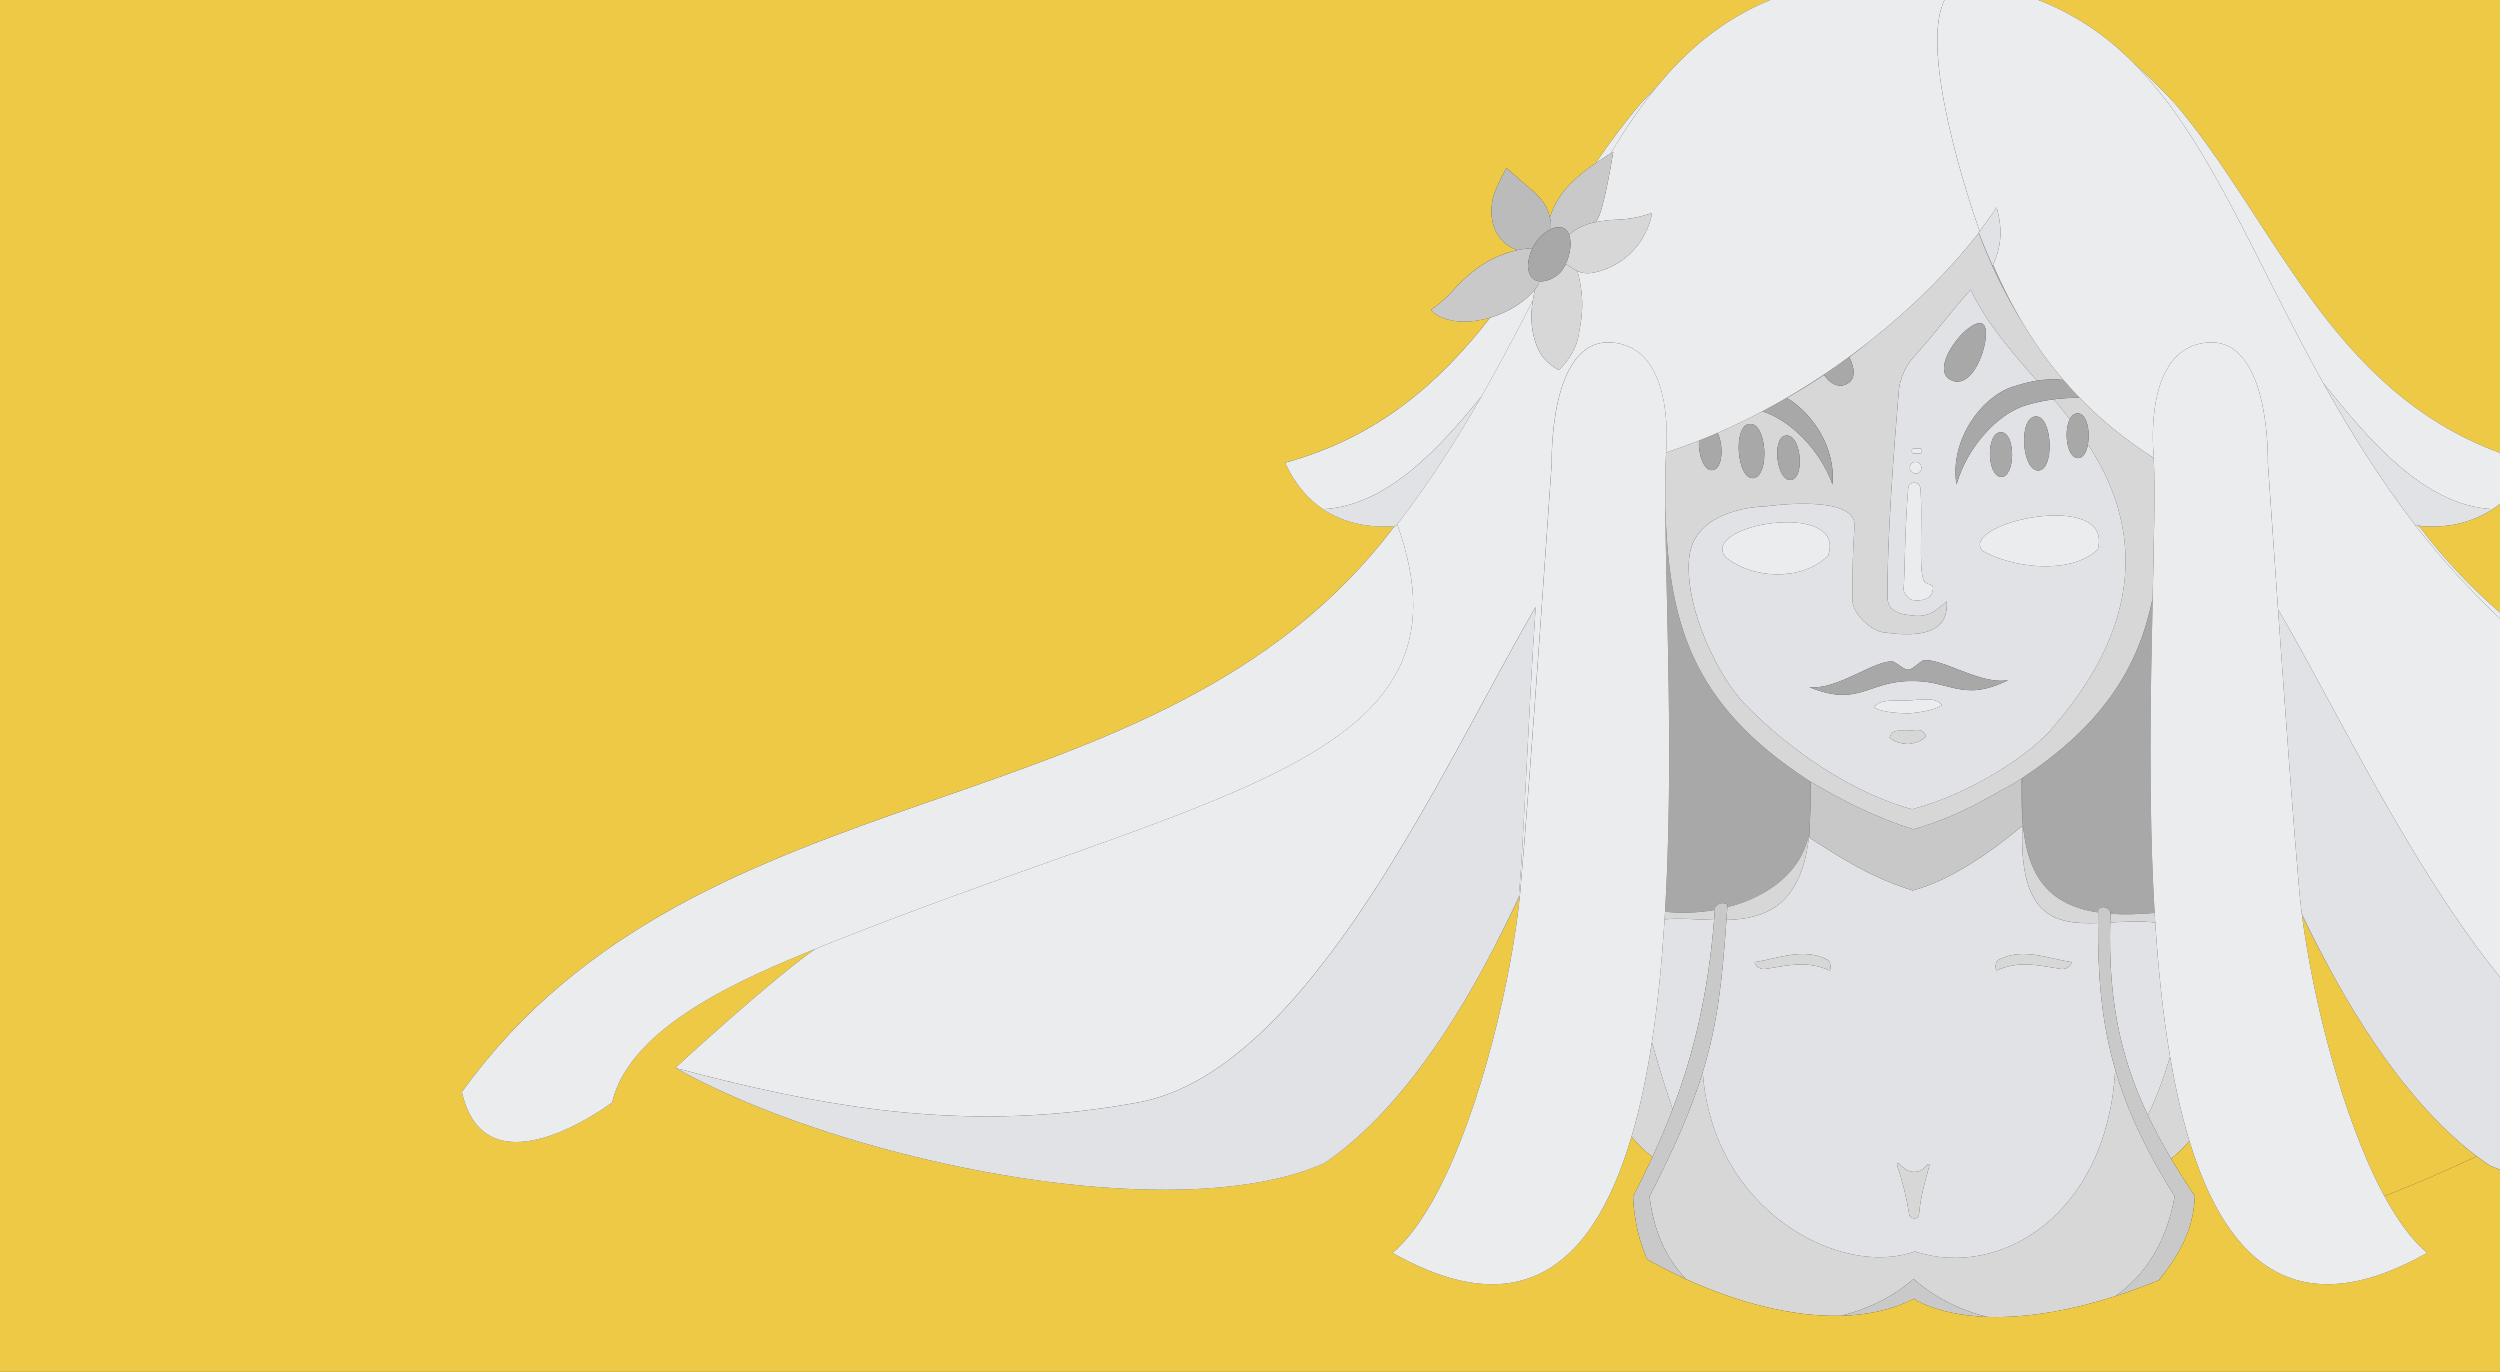 <?xml version="1.0" encoding="utf-8"?>
<!-- Generator: Adobe Illustrator 24.3.0, SVG Export Plug-In . SVG Version: 6.00 Build 0)  -->
<svg version="1.1" id="Layer_1" xmlns="http://www.w3.org/2000/svg" xmlns:xlink="http://www.w3.org/1999/xlink" x="0px" y="0px"
	 viewBox="0 0 1346.05 738.63" enable-background="new 0 0 1346.05 738.63" xml:space="preserve">
<rect x="0" y="0" width="1346.05" height="738.63" fill="#333333" stroke="none"/>
<path fill="#A9A8A9" d="M923.32,489.94c0.03-0.49,0.07-0.96,0.11-1.45c1.83-2.37,4.21-2.91,6.69-1.29
	c-0.03,0.44-0.06,0.87-0.09,1.31c22.22-5.66,40.59-19.47,44.2-40.6c0.04-0.42,0.08-0.83,0.12-1.26c0.27-5.91,0.68-16.69,0.57-25.21
	c-0.02-0.23-0.02-0.42-0.03-0.55c-0.26-0.15-0.51-0.3-0.77-0.45c-0.1-0.11-0.21-0.22-0.32-0.22c-64.68-42.04-75.4-86.95-77.2-148.13
	c0.34,52.21,4.64,138.23-0.11,218.83C905.43,491.82,914.57,491.48,923.32,489.94L923.32,489.94z"/>
<path fill="#A9A8A9" d="M1089.23,444.48c2.62,27.38,13.97,42.84,40.44,46.79c0.01-0.5,0.01-0.99,0.02-1.49
	c1.62-2.27,5.4-1.62,6.69,1.19l-0.03,1.02c6.98,0.51,14.87,0.35,23.76-0.47c-3.48-58.55-2.17-120.02-1.06-169.35
	c-7.6,36.72-25.96,67.46-70.25,96.76C1088.73,423.38,1088.58,437.95,1089.23,444.48L1089.23,444.48z"/>
<path fill="#A9A8A9" d="M1073.1,142.5c-0.09,0.2-0.17,0.39-0.27,0.59c0,0-4.35-9.78-7.37-17.73c-0.03,0.04-0.07,0.09-0.1,0.13
	c6.71,17.7,14.87,34.51,24.69,50.07C1083.6,164.92,1078.03,153.87,1073.1,142.5z"/>
<path fill="#A9A8A9" d="M982.07,201.92c-0.05-0.06-0.09-0.12-0.14-0.19c-6.5,4.35-13.17,8.52-19.98,12.49
	c0.04,0.02,0.08,0.05,0.11,0.07C968.88,210.43,975.55,206.3,982.07,201.92L982.07,201.92z"/>
<path fill="#A9A8A9" d="M1008.54,182.25c-4.21,3.36-8.51,6.66-12.91,9.89c0.02,0.05,0.04,0.1,0.07,0.14
	C1000.05,189.04,1004.33,185.69,1008.54,182.25L1008.54,182.25z"/>
<path fill="#D6D7D6" d="M1170.89,644.14c-15.86-25.24-25.85-47.13-32.02-68.34c-4.1,77.99-61.98,113.18-107.9,98
	C991.23,688.26,922,652.09,916.8,577.24c-5.86,19.1-14.71,39.87-28.65,66.9c2.21,19.15,9.38,33.84,19.57,44.54
	c27.36,12.46,56.99,20.46,83.63,19.76c14.67-3.66,28.35-10.45,38.98-19.86c11.06,9.93,25.01,16.93,39.83,20.49
	c21.29,0.71,45.18-3.63,68.74-11.16C1154.49,687.04,1166.46,669.47,1170.89,644.14L1170.89,644.14z M974.22,447.89
	c-3.61,21.14-21.98,34.95-44.2,40.6c-0.16,2.32-0.31,4.59-0.47,6.82C950.57,494.75,970.67,487.84,974.22,447.89z M1136.34,491.99
	c-0.06,1.58-0.12,3.15-0.15,4.7c8.07-0.43,16.37-0.95,24.24,0.03c-0.11-1.73-0.22-3.46-0.32-5.2
	C1151.2,492.34,1143.31,492.5,1136.34,491.99z M1168.98,623.86c3.83-3.07,7.09-6.25,9.85-9.54c-4.23-13.89-7.65-29.14-10.4-45.32
	c-3.66,12.02-7.83,23.21-12.02,31.37C1160.06,608.08,1164.24,615.87,1168.98,623.86L1168.98,623.86z M1089.23,444.48
	c-0.11,0.11-0.22,0.11-0.33,0.21c-1.92,49.22,17.53,53.06,40.72,52.29c0.01-1.89,0.02-3.79,0.04-5.72
	C1103.2,487.31,1091.85,471.85,1089.23,444.48z M974.91,420.89c-0.01,0-0.01-0.01-0.02-0.01c0,0.13,0.01,0.32,0.03,0.55
	C974.91,421.24,974.91,421.06,974.91,420.89L974.91,420.89z M889.7,622.99c4-8.65,7.62-17.22,10.88-25.81
	c-2.39-7-6.93-20.75-11.16-36.13c-2.8,18.22-6.39,35.39-10.97,50.92C881.5,615.78,885.23,619.46,889.7,622.99L889.7,622.99z
	 M922.9,495.33c0.15-1.78,0.28-3.58,0.41-5.39c-8.74,1.54-17.88,1.88-26.82,0.97c-0.08,1.37-0.17,2.74-0.25,4.11
	C904.02,494.19,913.38,495.12,922.9,495.33L922.9,495.33z M1089.23,444.48c-0.65-6.52-0.5-21.1-0.45-25.55
	c-0.06,0.04-0.12,0.08-0.19,0.12C1088.48,428.21,1088.69,439.02,1089.23,444.48L1089.23,444.48z"/>
<path fill="#E1E2E5" d="M1089.12,444.48c-16.61,13.81-38.08,29.23-59.22,34.95c-21.47-6.58-36.9-16.29-55.78-28.48
	c0.02-0.32,0.11-1.92,0.22-4.32c-0.03,0.43-0.08,0.84-0.12,1.26c-3.55,39.94-23.65,46.86-44.67,47.43
	c-2.26,32.22-4.64,55.47-12.76,81.92c5.2,74.86,74.44,111.02,114.17,96.57c45.93,15.17,103.8-20.02,107.9-98
	c-7.47-25.68-9.34-50.38-9.25-78.81c-23.2,0.77-42.64-3.07-40.72-52.29c0.11-0.11,0.22-0.11,0.33-0.21
	c-0.54-5.45-0.75-16.26-0.63-25.42c-0.03,0.02-0.07,0.05-0.1,0.07C1088.37,428.27,1088.58,439.04,1089.12,444.48L1089.12,444.48z
	 M985.24,522.57c-12.52-5.5-21.58-2.91-34.85-0.86c-1.83,0.32-5.5-0.97-5.61-3.67c13.16-2.05,26.43-7.98,39.16-1.29
	C985.67,517.72,985.88,520.95,985.24,522.57L985.24,522.57z M1038.85,627.53c-2.48,8.74-4.85,17.26-5.61,26.32
	c-0.11,1.51-1.51,2.26-2.7,2.16c-1.29-0.11-2.37-0.76-2.59-2.16c-1.4-9.06-3.66-18.01-6.58-26.75c-0.21-0.65,0.54-1.08,0.97-0.65
	c2.27,2.16,4.75,4.53,8.2,4.53c3.56,0,5.18-1.73,7.23-3.99C1038.2,626.45,1039.07,626.88,1038.85,627.53z M1115.33,518.04
	c-0.1,2.7-3.77,3.99-5.61,3.67c-13.26-2.05-22.33-4.64-34.84,0.86c-0.75-1.62-0.54-4.85,1.3-5.82
	C1088.9,510.06,1102.17,515.99,1115.33,518.04L1115.33,518.04z M1136.18,496.69c-1.02,40.42,4.99,71.48,20.23,103.68
	c4.19-8.15,8.36-19.35,12.02-31.37c-3.85-22.67-6.39-47.16-8.01-72.28C1152.55,495.74,1144.25,496.25,1136.18,496.69z M922.9,495.33
	c-9.52-0.21-18.89-1.13-26.66-0.31c-1.43,22.8-3.61,45.11-6.83,66.03c4.24,15.38,8.77,29.13,11.16,36.13
	C912.64,565.42,919.78,533.35,922.9,495.33z"/>
<path fill="#C8C8C8" d="M974.34,446.63c-0.11,2.39-0.2,3.99-0.22,4.32c18.88,12.19,34.31,21.9,55.78,28.48
	c21.14-5.72,42.61-21.14,59.22-34.95c-0.54-5.44-0.75-16.21-0.63-25.36c-0.55,0.36-1.09,0.72-1.64,1.08
	c-0.1,0.11-0.21,0.22-0.32,0.22c-5.18,3.13-10.35,5.93-15.53,8.74c-12.73,7.34-26.43,13.16-40.67,17.37h-0.11
	c-19.88-6.27-37.35-14.96-55.31-25.64c0,0.18,0.01,0.36,0.01,0.54C975.02,429.95,974.61,440.72,974.34,446.63L974.34,446.63z"/>
<path fill="#C9C9C9" d="M1170.49,678.2c10.97-17.24,10.75-29.03,11.3-34.17c-4.66-6.92-8.92-13.61-12.81-20.17
	c-4.74-7.99-8.92-15.78-12.57-23.5c-15.24-32.2-21.25-63.26-20.23-103.68c0.04-1.55,0.09-3.12,0.15-4.7l0.03-1.02
	c-1.29-2.8-5.07-3.45-6.69-1.19c-0.01,0.5-0.01,0.99-0.02,1.49c-0.02,1.92-0.04,3.83-0.04,5.72c-0.09,28.43,1.78,53.13,9.25,78.81
	c6.17,21.21,16.15,43.1,32.02,68.34c-4.43,25.33-16.4,42.9-31.99,53.77c7.88-2.52,15.72-5.39,23.41-8.55
	c0.45-0.54,0.9-1.08,1.34-1.64C1166.32,684.38,1168.57,681.21,1170.49,678.2L1170.49,678.2z M1030.33,688.58
	c-10.63,9.41-24.31,16.2-38.98,19.86c14.04-0.37,27.25-3.15,38.87-8.97c0.04,0.02,0.07,0.04,0.11,0.05
	c0.14-0.13,0.29-0.25,0.43-0.38c0.48,0.45,0.96,0.9,1.44,1.34c10.95,5.43,23.88,8.11,37.96,8.58
	C1055.34,705.52,1041.38,698.51,1030.33,688.58L1030.33,688.58z M888.15,644.14c13.95-27.03,22.79-47.8,28.65-66.9
	c8.11-26.45,10.5-49.7,12.76-81.92c0.16-2.23,0.31-4.5,0.47-6.82c0.03-0.44,0.06-0.87,0.09-1.31c-2.48-1.62-4.85-1.08-6.69,1.29
	c-0.03,0.49-0.07,0.97-0.11,1.45c-0.13,1.81-0.27,3.61-0.41,5.39c-3.12,38.03-10.26,70.09-22.32,101.86
	c-3.26,8.59-6.89,17.15-10.88,25.81c-3.22,6.97-6.68,14-10.4,21.15c-0.09,0.09,0.18,16.46,6.87,32.35c0.23,0.54,0.46,1.08,0.7,1.61
	c6.73,3.78,13.71,7.33,20.85,10.58C897.53,677.98,890.35,663.29,888.15,644.14L888.15,644.14z"/>
<path fill="#D6D7D6" d="M983.94,516.75c-12.73-6.69-26-0.76-39.16,1.29c0.11,2.7,3.78,3.99,5.61,3.67
	c13.27-2.05,22.33-4.64,34.85,0.86C985.88,520.95,985.67,517.72,983.94,516.75L983.94,516.75z M1074.88,522.57
	c12.51-5.5,21.58-2.91,34.84-0.86c1.84,0.32,5.51-0.97,5.61-3.67c-13.16-2.05-26.43-7.98-39.15-1.29
	C1074.34,517.72,1074.13,520.95,1074.88,522.57L1074.88,522.57z M1037.77,626.99c-2.05,2.26-3.67,3.99-7.23,3.99
	c-3.45,0-5.93-2.37-8.2-4.53c-0.43-0.43-1.18,0-0.97,0.65c2.92,8.74,5.18,17.69,6.58,26.75c0.22,1.4,1.3,2.05,2.59,2.16
	c1.19,0.11,2.59-0.65,2.7-2.16c0.76-9.06,3.13-17.58,5.61-26.32C1039.07,626.88,1038.2,626.45,1037.77,626.99z"/>
<g>
	<path fill="#EEC945" d="M1245.22,504.45c-1.96-3.82-3.89-7.71-5.79-11.63l0,0c5.66,43.75,21.71,109.51,44.37,151.18
		c15.93-6.22,31.68-12.97,47.18-20.25c0.82-0.39,1.63-0.79,2.42-1.2c-6.18-4.69-12.24-10.03-18.18-15.92
		c-0.16-0.16-0.33-0.32-0.49-0.48c-0.27-0.27-0.55-0.54-0.82-0.82c-17.33-17.34-37.71-43.44-59.23-83.09
		C1251.46,516.41,1248.3,510.47,1245.22,504.45z"/>
	<path fill="#EEC945" d="M1148.38,33.55c13.46,11.98,22.92,22.61,21.97,21.42c54.39,63.47,83.5,154.91,175.7,188.9V0h-248.63
		C1117.44,7.71,1133.97,19.17,1148.38,33.55L1148.38,33.55z"/>
	<path fill="#EEC945" d="M1346.05,271.23c-1.29,1.05-2.6,2.03-3.94,2.92h0.09c-1.27,0.82-2.59,1.59-3.93,2.31
		c-0.27,0.15-0.53,0.3-0.8,0.44c-0.05,0.03-0.1,0.05-0.15,0.08c-5.12,2.68-10.43,4.39-15.6,5.39c-0.47,0.09-0.95,0.17-1.42,0.25
		c-0.32,0.05-0.64,0.11-0.95,0.16c-0.59,0.09-1.17,0.17-1.77,0.24c-0.19,0.02-0.38,0.05-0.57,0.07c-1.65,0.19-3.32,0.32-5.02,0.38
		c-0.7,0.03-1.39,0.04-2.07,0.05h-0.27c-2.78,0.01-5.43-0.15-7.88-0.43l1.38,1.1c13.14,17.31,27.53,32.37,42.9,45.65V271.23z"/>
	<path fill="#EEC945" d="M1300.53,282.92c0.07,0.09,0.14,0.18,0.2,0.27c0.03-0.08,0.05-0.15,0.08-0.23
		C1300.72,282.95,1300.62,282.94,1300.53,282.92z"/>
	<path fill="#EEC945" d="M1340.36,627.53L1340.36,627.53c-2.34-1.56-4.66-3.23-6.96-4.98c-0.79,0.41-1.6,0.81-2.42,1.2
		c-15.5,7.29-31.25,14.04-47.18,20.25c7.07,13,14.77,23.65,23.01,30.55c-17.9,10.15-33.69,15.44-47.61,16.64
		c-22.54,1.94-40.16-6.89-53.93-23.34c0,0,0,0,0,0c-11.18-13.37-19.81-31.77-26.44-53.53c-2.76,3.29-6.01,6.48-9.85,9.54l0,0
		c3.89,6.56,8.15,13.25,12.81,20.17c-0.55,5.14-0.33,16.93-11.3,34.17c0,0,0,0,0,0c0,0,0,0,0,0c-1.92,3.01-4.17,6.18-6.83,9.52v0
		c-0.43,0.54-0.88,1.09-1.32,1.62c-0.01,0-0.02,0.01-0.03,0.01c-7.7,3.16-15.54,6.03-23.41,8.55
		c-23.56,7.53-47.45,11.87-68.74,11.16c-14.07-0.47-27.01-3.15-37.96-8.58c0,0,0,0,0,0c-0.48-0.44-0.96-0.87-1.43-1.33
		c-0.15,0.13-0.3,0.25-0.44,0.38c0,0-0.01,0-0.01-0.01c-0.04-0.02-0.07-0.04-0.11-0.05c-11.62,5.82-24.83,8.6-38.87,8.97
		c-26.64,0.7-56.26-7.3-83.63-19.76c-7.13-3.25-14.11-6.8-20.85-10.58c-1.4-0.79-2.8-1.59-4.19-2.4c0.01,0,0.01,0,0.02,0
		c1.38,0.8,2.78,1.61,4.18,2.39c-0.24-0.54-0.48-1.08-0.7-1.61c0,0,0,0,0,0c-6.69-15.9-6.96-32.26-6.87-32.35v0
		c3.72-7.15,7.17-14.18,10.4-21.15c-4.47-3.52-8.2-7.21-11.25-11.02c-5.41,18.37-12.2,34.45-20.7,47.25c0,0-0.01-0.01-0.01-0.01
		c-11.6,17.48-26.38,28.85-45.16,31.61c-17.33,2.55-38.06-2.21-62.85-16.27c8.77-7.35,16.94-18.95,24.37-33.1c0,0,0.01,0,0.01,0.01
		c23.8-45.3,40.05-116.79,44.21-159.06c-4.22,8.88-8.58,17.65-13.08,26.23l0,0c-30.89,60.35-59.9,92.36-81.46,109.72
		c0,0-0.01-0.01-0.01-0.01c-3.85,3.1-7.47,5.74-10.82,7.99c-20.41,8.99-46.9,13.38-76.55,14.14
		c-88.81,2.3-205.92-28.06-272.43-65.27c-0.11,0-0.22-0.11-0.32-0.11c0-0.43,54.73-50.33,75.57-64.29
		c-38.53,15.65-100.08,41.62-109.65,82.84c-25.57,18.23-70.77,39.37-80.91-5.72c129.67-179.71,374.01-135.7,501.51-303.76l1.21-0.97
		c-2.1,0.2-4.33,0.3-6.65,0.3h-0.28c-0.65-0.01-1.31-0.02-1.97-0.05c-4.87-0.16-9.58-0.87-14.06-2.09c-0.15-0.04-0.3-0.08-0.46-0.12
		c-0.57-0.16-1.13-0.33-1.69-0.5c-0.28-0.09-0.56-0.17-0.83-0.27c-0.53-0.17-1.06-0.36-1.58-0.54c-0.26-0.09-0.52-0.19-0.77-0.29
		c-0.59-0.22-1.17-0.45-1.75-0.69c-0.08-0.03-0.15-0.07-0.23-0.1c-3.14-1.32-6.13-2.89-8.92-4.71c0.05,0,0.09-0.01,0.13-0.01
		c-7.93-5.3-15.16-13.28-20.41-25.02c50.43-13.74,83.43-43.48,110.45-78.1c-7.7,2.3-15.68,2.91-22.21,1.19
		c-3.67-0.86-7.34-2.48-9.71-5.39c0,0,6.47-4.42,10.03-8.41c5.5-6.15,11.54-12.08,18.66-16.5c4.83-3.05,11.51-5.84,17.91-7.24
		c-2.6-0.79-4.32-1.92-4.32-1.92c-2.91-1.83-5.39-4.42-7.01-7.44c-3.02-5.5-3.24-12.19-1.94-18.34c1.4-6.15,7.33-16.5,7.33-16.5
		s10.36,9.06,14.46,12.62c4.1,3.56,7.77,8.09,8.74,13.48c0,0,0.07,0.2,0.18,0.57c1.93-6.69,5.92-12.88,10.83-17.93
		c4.07-4.27,8.79-7.9,13.7-11.25c7.92-11.49,16.14-22.61,25.02-32.97c-0.56,0.7,2.44-2.64,7.7-7.91
		C908.56,26.5,928.09,10.25,953.16,0H0v738.63h1346.05V629.84C1344.11,629.1,1342.2,628.34,1340.36,627.53z M878.53,673.23
		c-6.46-3.92-12.63-8.04-18.43-12.28C865.89,665.18,872.07,669.3,878.53,673.23z"/>
</g>
<path fill="#D6D7D6" d="M896.6,272.08c1.8,61.18,12.51,106.09,77.2,148.13c0.11,0,0.22,0.11,0.32,0.22c0.26,0.15,0.51,0.3,0.77,0.45
	c0.01,0,0.01,0.01,0.02,0.01c17.96,10.68,35.43,19.37,55.31,25.64h0.11c14.24-4.21,27.94-10.03,40.67-17.37
	c5.18-2.8,10.35-5.61,15.53-8.74c0.11,0,0.22-0.11,0.32-0.22c0.56-0.36,1.09-0.72,1.64-1.08c0.03-0.02,0.07-0.05,0.1-0.07
	c0.06-0.04,0.12-0.08,0.19-0.12c44.3-29.3,62.65-60.05,70.25-96.76c0.7-31.09,1.33-57.36,0.63-75.03c-0.04-0.21-0.08-0.42-0.11-0.6
	c-15.43-9.84-28.56-20.68-39.84-32.34c-4.53-0.05-9.24,0.2-14.07,0.83c2.47,2.82,4.67,5.4,6.45,7.67c0.73,0.92,1.51,1.92,2.34,2.99
	c1.04-1.99,2.55-3.25,4.56-3.1c4.75,0.4,6.43,9.72,5.19,16.64c19.37,29.64,40.68,83.42-18.13,151.52
	c-11.22,14.45-44.23,36.46-76.6,44.98c-40.45-11.22-75.29-41.1-90.83-57.49c-12.08-12.73-31.39-48.76-29.23-77.13
	c2.16-28.37,41.32-28.48,41.32-28.48s48.98-7.12,47.78,10.68c-0.86,13.27-1.18,22.11-1.07,40.02c0.1,6.9,9.38,16.07,16.72,17.15
	c31.93,4.64,34.62-7.87,33.98-16.72c-8.96,8.2-12.95,8.85-22.76,7.01c-7.66-1.4-9.07-5.83-9.07-8.84
	c-0.43-28.91,3.35-79.5,6.05-111.43c0.43-6.04,3.55-13.38,7.65-17.8c12.95-14.45,20.72-25.35,31.07-36.78
	c7.71,17,22.99,34.78,35.65,49.03c4.85-0.76,9.38-0.84,14.22-0.43c-7.89-9.24-14.78-18.92-20.88-28.97
	c-9.83-15.56-17.98-32.37-24.69-50.07c-15.31,19.58-34.67,39.05-56.82,56.76c-4.2,3.44-8.49,6.79-12.84,10.03
	c2.94,5.91,3.6,11.79-1.07,14.34c-4.85,2.64-9.22-0.04-12.55-4.71c-6.52,4.38-13.2,8.51-20,12.37c13.9,8.33,26.36,26.81,24.57,46.48
	c-6.78-18.68-22.84-34.62-37.76-39.28c-7.89,4.18-15.94,8.06-24.12,11.61c3.29,6.54,2.94,19.09-2.52,20.01
	c-4.91,0.83-7.96-8.59-7.49-15.85c-5.84,2.31-11.73,4.44-17.66,6.37c-0.06,0.69-0.1,1.07-0.1,1.07
	C896.62,252.2,896.53,261.44,896.6,272.08L896.6,272.08z M961.29,234.56c8.41-1.62,10.78,22.54,3.13,23.84
	C956.76,259.7,953.63,236.07,961.29,234.56L961.29,234.56z M941.76,228.31c9.71-1.29,11.22,28.15,2.27,29.12
	C935.18,258.29,932.92,229.38,941.76,228.31L941.76,228.31z"/>
<path fill="#E1E2E5" d="M1053.41,260.88c-3.77-23.62,13.16-46.82,29.67-52.42c5.08-1.72,9.48-2.85,13.64-3.5
	c-12.66-14.25-27.94-32.03-35.65-49.03c-10.35,11.43-18.12,22.33-31.07,36.78c-4.1,4.42-7.22,11.76-7.65,17.8
	c-2.7,31.93-6.48,82.52-6.05,111.43c0,3.02,1.41,7.44,9.07,8.84c9.81,1.83,13.8,1.19,22.76-7.01c0.64,8.85-2.05,21.36-33.98,16.72
	c-7.34-1.08-16.62-10.25-16.72-17.15c-0.11-17.91,0.21-26.75,1.07-40.02c1.19-17.8-47.78-10.68-47.78-10.68s-39.16,0.11-41.32,28.48
	c-2.16,28.37,17.15,64.4,29.23,77.13c15.53,16.4,50.38,46.28,90.83,57.49c32.37-8.52,65.38-30.53,76.6-44.98
	c58.81-68.1,37.51-121.89,18.13-151.52c-0.76,4.24-2.6,7.58-5.51,7.41c-5.93-0.33-7.58-14.53-4.24-20.96
	c-0.83-1.06-1.61-2.06-2.34-2.99c-1.79-2.27-3.98-4.85-6.45-7.67c-4.93,0.64-9.99,1.69-15.13,3.25
	C1075.31,223.02,1059.13,240.82,1053.41,260.88L1053.41,260.88z M1077.69,232.73c7.76,0.65,7.44,24.49-0.33,24.05
	C1069.59,256.35,1069.16,232.08,1077.69,232.73L1077.69,232.73z M1029.36,242.54c0-0.65,0.54-1.08,1.08-1.08h3.23
	c0.65,0,1.08,0.54,1.08,1.08v0.54c0,0.65-0.43,1.08-1.08,1.08h-3.23c-0.65,0-1.08-0.54-1.08-1.08V242.54z M1031.41,248.69
	c1.72,0,3.12,1.4,3.12,3.13s-1.4,3.13-3.12,3.13c-1.73,0-3.13-1.4-3.13-3.13C1028.28,250.1,1029.68,248.69,1031.41,248.69z
	 M1040.36,319.02c-0.86,3.02-5.39,5.07-11,3.99c-1.73-0.32-4.53-3.99-4.43-5.72c0.76-9.28,0.54-31.39,2.49-54.37
	c0.32-4.1,6.25-3.99,6.58,0.11c1.29,17.15-0.98,41.53,1.51,48.76C1037.12,316.33,1042.3,312.66,1040.36,319.02L1040.36,319.02z
	 M1067.22,174.26c6.47,2.8-3.45,37.65-17.15,30.2C1038.42,198.1,1059.89,171.14,1067.22,174.26z M929.57,300.47
	c-16.72-17.8,65.37-32.04,54.69-1.19C969.49,313.31,943.92,311.47,929.57,300.47z M1019.32,356.24c3.35,1.62,5.83,4.32,7.99,4.32
	h0.32c2.16-0.22,4.53-3.02,7.66-4.86c9.28-2.16,31.39,13.48,46.06,10.46c-25.13,12.41-31.28-0.22-53.18,0.54h-1.19
	c-21.79,0.86-26.97,13.92-52.86,3.24C989.01,371.88,1009.94,354.84,1019.32,356.24L1019.32,356.24z M1037.02,396.37
	c-1.84,2.27-5.4,3.67-9.17,4.21h-0.87c-3.99-0.22-7.66-1.4-9.6-3.56c0.97-2.59,2.05-3.88,6.91-3.56v-0.11
	c0.97,0.11,1.83,0.11,2.8,0.11c0.86-0.11,1.84-0.22,2.81-0.32v0.11C1034.75,392.59,1035.83,393.78,1037.02,396.37L1037.02,396.37z
	 M1028.17,384.07h-1.51c-7.34-0.11-14.24-1.08-17.69-3.13c1.94-2.59,3.88-3.88,12.94-3.67v-0.11h5.29c1.73-0.11,3.56-0.21,5.29-0.43
	v0.11c8.95-0.76,11.11,0.32,13.16,2.8C1042.3,382.02,1035.51,383.42,1028.17,384.07L1028.17,384.07z M1129.47,295.83
	c-14.78,14.02-46.39,9.82-62.03,0.76C1054.28,281.38,1138.42,263.04,1129.47,295.83z M1096.35,224.21
	c8.84,0.11,9.92,29.12,1.08,29.12C1088.47,253.44,1086.53,224.1,1096.35,224.21z"/>
<path fill="#EAECED" d="M1032.49,376.84v-0.11c-1.73,0.22-3.56,0.32-5.29,0.43h-5.29v0.11c-9.06-0.22-11,1.08-12.94,3.67
	c3.45,2.05,10.35,3.02,17.69,3.13h1.51c7.34-0.65,14.13-2.05,17.48-4.42C1043.6,377.16,1041.44,376.09,1032.49,376.84
	L1032.49,376.84z"/>
<path fill="#D6D7D6" d="M1027.09,393.45c-0.97,0-1.83,0-2.8-0.11v0.11c-4.86-0.32-5.94,0.97-6.91,3.56c1.94,2.16,5.61,3.34,9.6,3.56
	h0.87c3.77-0.54,7.33-1.94,9.17-4.21c-1.19-2.59-2.27-3.77-7.12-3.13v-0.11C1028.93,393.24,1027.95,393.35,1027.09,393.45z"/>
<path fill="#EAECED" d="M929.57,300.47c14.35,11,39.91,12.84,54.69-1.19C994.94,268.43,912.85,282.67,929.57,300.47z
	 M1067.44,296.59c15.64,9.06,47.25,13.27,62.03-0.76C1138.42,263.04,1054.28,281.38,1067.44,296.59z M1035.51,311.8
	c-2.49-7.23-0.22-31.61-1.51-48.76c-0.33-4.1-6.26-4.21-6.58-0.11c-1.95,22.98-1.73,45.09-2.49,54.37c-0.1,1.73,2.7,5.39,4.43,5.72
	c5.61,1.08,10.14-0.97,11-3.99C1042.3,312.66,1037.12,316.33,1035.51,311.8L1035.51,311.8z M1031.41,254.95
	c1.72,0,3.12-1.4,3.12-3.13s-1.4-3.13-3.12-3.13c-1.73,0-3.13,1.4-3.13,3.13S1029.68,254.95,1031.41,254.95z M1030.44,244.16h3.23
	c0.65,0,1.08-0.43,1.08-1.08v-0.54c0-0.54-0.43-1.08-1.08-1.08h-3.23c-0.54,0-1.08,0.43-1.08,1.08v0.54
	C1029.36,243.62,1029.79,244.16,1030.44,244.16z"/>
<path fill="#A9A8A9" d="M1026.98,366.7h1.19c21.9-0.76,28.05,11.87,53.18-0.54c-14.67,3.02-36.78-12.62-46.06-10.46
	c-3.13,1.83-5.5,4.64-7.66,4.86h-0.11h-0.21c-2.16,0-4.64-2.7-7.99-4.32c-9.38-1.4-30.31,15.64-45.2,13.7
	C1000.01,380.62,1005.19,367.56,1026.98,366.7z M964.42,258.4c7.65-1.29,5.29-25.46-3.13-23.84
	C953.63,236.07,956.76,259.7,964.42,258.4z M922.24,253.12c5.46-0.92,5.82-13.47,2.52-20.01c-3.32,1.44-6.66,2.83-10.01,4.15
	C914.28,244.52,917.32,253.95,922.24,253.12z M1096.72,204.96c-4.16,0.65-8.56,1.77-13.64,3.5c-16.51,5.61-33.44,28.8-29.67,52.42
	c5.72-20.06,21.9-37.86,37.11-42.61c5.14-1.56,10.2-2.61,15.13-3.25c4.83-0.63,9.53-0.87,14.07-0.83c-3.06-3.16-5.98-6.39-8.78-9.67
	C1106.1,204.12,1101.57,204.2,1096.72,204.96L1096.72,204.96z"/>
<path fill="#A9A8A9" d="M1097.43,253.33c8.84,0,7.76-29.02-1.08-29.12C1086.53,224.1,1088.47,253.44,1097.43,253.33z
	 M1077.36,256.78c7.77,0.43,8.09-23.41,0.33-24.05C1069.16,232.08,1069.59,256.35,1077.36,256.78z M1118.68,246.64
	c2.91,0.16,4.76-3.17,5.51-7.41c1.24-6.92-0.44-16.24-5.19-16.64c-2.02-0.15-3.53,1.1-4.56,3.1
	C1111.1,232.11,1112.75,246.31,1118.68,246.64z M1050.07,204.47c13.7,7.44,23.62-27.4,17.15-30.2
	C1059.89,171.14,1038.42,198.1,1050.07,204.47z M986.64,260.77c1.79-19.68-10.67-38.16-24.57-46.48c-0.04-0.02-0.08-0.05-0.11-0.07
	c-4.3,2.51-8.67,4.94-13.08,7.27C963.8,226.15,979.86,242.09,986.64,260.77z M944.03,257.43c8.95-0.97,7.44-30.42-2.27-29.12
	C932.92,229.38,935.18,258.29,944.03,257.43z M994.62,206.62c4.68-2.55,4.01-8.43,1.07-14.34c-0.02-0.05-0.04-0.1-0.07-0.14
	c-4.47,3.28-9.04,6.48-13.69,9.59c0.04,0.06,0.09,0.13,0.14,0.19C985.4,206.59,989.77,209.26,994.62,206.62z"/>
<path fill="#EAECED" d="M723.87,279.94c-0.26-0.09-0.52-0.19-0.77-0.29C723.35,279.75,723.61,279.85,723.87,279.94z M721.35,278.96
	c-0.08-0.03-0.15-0.07-0.23-0.1C721.19,278.9,721.27,278.93,721.35,278.96z M891.75,47.05c-5.26,5.27-8.26,8.61-7.7,7.91
	c-8.89,10.37-17.1,21.48-25.02,32.97c2.67-1.82,5.4-3.57,8.12-5.29C874.87,69.77,882.94,57.82,891.75,47.05L891.75,47.05z
	 M726.28,280.75c-0.28-0.09-0.56-0.17-0.83-0.27C725.73,280.57,726,280.66,726.28,280.75z M728.43,281.37
	c-0.15-0.04-0.3-0.08-0.46-0.12C728.13,281.29,728.28,281.33,728.43,281.37z M744.46,283.51c-0.66,0-1.32-0.02-1.97-0.05
	C743.15,283.48,743.81,283.5,744.46,283.51z M744.74,283.51c2.32,0.01,4.55-0.1,6.65-0.3l0.09-0.08
	C749.21,283.37,746.96,283.5,744.74,283.51L744.74,283.51z M797.71,213.41c10.02-17.52,19.03-34.81,27.55-51.55
	c0.15-0.97,0.33-1.94,0.53-2.91l0.64-3.09c-5.36,6.84-14.48,12.31-24.05,15.17c-27.02,34.62-60.02,64.35-110.45,78.1
	c5.26,11.73,12.48,19.72,20.41,25.02C746.86,272.42,774.93,241.28,797.71,213.41L797.71,213.41z"/>
<path fill="#E1E2E5" d="M752.04,282.69c0.06-0.08,0.12-0.16,0.19-0.23c17.65-22.94,32.42-46.19,45.48-69.05
	c-22.78,27.88-50.84,59.01-85.37,60.74c-0.05,0-0.09,0.01-0.13,0.01c2.79,1.83,5.78,3.4,8.92,4.71c0.08,0.03,0.15,0.07,0.23,0.1
	c0.58,0.24,1.16,0.47,1.75,0.69c0.26,0.1,0.51,0.19,0.77,0.29c0.52,0.19,1.05,0.37,1.58,0.54c0.28,0.09,0.55,0.18,0.83,0.27
	c0.56,0.17,1.12,0.34,1.69,0.5c0.15,0.04,0.3,0.08,0.46,0.12c4.48,1.21,9.19,1.93,14.06,2.09c0.66,0.02,1.31,0.04,1.97,0.05h0.28
	c2.22,0,4.47-0.13,6.74-0.37L752.04,282.69z"/>
<path fill="#EAECED" d="M891.75,47.05c-8.81,10.77-16.88,22.72-24.61,35.6c0.49-0.31,0.99-0.62,1.48-0.93c0,0-5.07,32.14-8.85,36.89
	c0,0-0.1,0.35-0.34,0.94c3.85-0.76,7.71-1.16,11.56-1.27c10.14-0.32,18.55-3.67,18.55-3.67c-2.8,15.21-14.02,27.61-29.02,31.6
	c-3.45,0.97-7.33,1.4-10.68,0c-0.17-0.07-0.32-0.15-0.49-0.23c4.4,16.76,2.06,26.22,0.59,34.64c-1.83,10.79-10.68,18.66-10.68,18.66
	c-7.12-4.21-10.36-7.98-12.84-15.86c-2.09-6.95-2.34-14.31-1.18-21.58c-8.52,16.74-17.54,34.03-27.55,51.55
	c-13.07,22.86-27.84,46.11-45.48,69.05c-0.06,0.08-0.12,0.16-0.19,0.23l0.29-0.23c46.49,129.55-101.73,142.93-312.84,228.25
	c-0.09,0.04-0.18,0.07-0.27,0.11c-20.83,13.96-75.57,63.86-75.57,64.29c0.11,0,0.22,0.11,0.32,0.11
	c66.51,37.22,183.62,67.57,272.43,65.27c-88.83,2.27-205.94-28.1-272.43-65.38c9.49,2.53,18.91,4.93,28.28,7.2
	c0.07-0.1,0.15-0.2,0.2-0.3c0.44,0.22,0.86,0.44,1.27,0.66c70.93,17.06,139.39,25.66,219.33,10.88
	c92.56-17.04,165.7-184.67,213.81-266.76c-3.78,53.72-6.26,123.94-9.06,155.87c-4.22,9.2-8.41,17.84-12.57,25.97
	c4.5-8.58,8.87-17.35,13.08-26.23c0.09-0.9,0.17-1.78,0.25-2.65c5.18-57.6,16.94-230.73,16.94-230.73s-1.62-67.09,32.26-64.61
	c32.63,2.38,29.97,51.36,29.33,59.23c5.93-1.94,11.82-4.07,17.66-6.37c3.36-1.33,6.69-2.71,10.01-4.15
	c8.18-3.55,16.23-7.44,24.12-11.61c4.41-2.34,8.77-4.76,13.08-7.27c6.81-3.97,13.48-8.14,19.98-12.49
	c4.65-3.11,9.22-6.31,13.69-9.59c4.4-3.23,8.71-6.53,12.91-9.89c22.15-17.71,41.51-37.18,56.82-56.76c0.03-0.04,0.07-0.09,0.1-0.13
	c-0.02-0.06-0.05-0.12-0.07-0.18c0.15-0.23,0.33-0.47,0.49-0.71c-4.81-13.52-32.93-96.45-18.9-124.48h-93.81
	C928.09,10.25,908.56,26.5,891.75,47.05L891.75,47.05z"/>
<path fill="#EAECED" d="M392.46,582.01c-0.05,0.1-0.12,0.2-0.2,0.3l1.47,0.36C393.31,582.45,392.9,582.23,392.46,582.01z
	 M752.33,282.46l-0.29,0.23l-0.56,0.45l-0.09,0.08l-1.21,0.97C622.66,452.24,378.33,408.23,248.66,587.94
	c10.14,45.09,55.34,23.95,80.91,5.72c9.58-41.22,71.13-67.19,109.65-82.84c0.09-0.04,0.18-0.07,0.27-0.11
	C650.6,425.38,798.83,412.01,752.33,282.46L752.33,282.46z M857.75,659.22c8.49-12.8,15.28-28.88,20.7-47.25
	c4.58-15.53,8.17-32.7,10.97-50.92c3.22-20.92,5.4-43.23,6.83-66.03c0.09-1.37,0.17-2.74,0.25-4.11
	c4.74-80.6,0.45-166.62,0.11-218.83c-0.07-10.64,0.02-19.88,0.39-27.37c0,0,0.04-0.38,0.1-1.07c0.64-7.87,3.3-56.85-29.33-59.23
	c-33.87-2.48-32.26,64.61-32.26,64.61s-11.76,173.13-16.94,230.73c-0.08,0.87-0.16,1.75-0.25,2.65
	c-4.16,42.27-20.41,113.76-44.21,159.06c-7.43,14.15-15.6,25.75-24.37,33.1c24.79,14.06,45.52,18.82,62.85,16.27
	C831.37,688.06,846.15,676.7,857.75,659.22L857.75,659.22z"/>
<path fill="#E1E2E5" d="M805.24,508.63c4.16-8.13,8.36-16.77,12.57-25.97c2.8-31.93,5.29-102.15,9.06-155.87
	c-48.11,82.09-121.25,249.72-213.81,266.76c-79.94,14.77-148.4,6.18-219.33-10.88l-1.47-0.36c-9.37-2.27-18.79-4.68-28.28-7.2
	c66.48,37.28,183.6,67.65,272.43,65.38c29.65-0.76,56.14-5.15,76.55-14.14c3.35-2.25,6.97-4.89,10.82-7.99
	C745.34,600.99,774.35,568.98,805.24,508.63L805.24,508.63z"/>
<path fill="#EAECED" d="M1301.77,283.08c2.46,0.28,5.1,0.44,7.88,0.43c-2.63-0.01-5.3-0.19-7.99-0.52L1301.77,283.08z
	 M1337.32,276.98c-4.82,2.48-10.06,4.31-15.6,5.39C1326.89,281.37,1332.19,279.66,1337.32,276.98z M1320.29,282.61
	c-0.32,0.05-0.63,0.11-0.95,0.16C1319.65,282.72,1319.97,282.67,1320.29,282.61z M1317.57,283.01c-0.19,0.02-0.38,0.05-0.57,0.07
	C1317.19,283.06,1317.38,283.04,1317.57,283.01z M1170.35,54.96c0.95,1.19-8.52-9.44-21.97-21.42
	c40.71,40.62,64.53,104.48,102.46,172.65c23.78,29.43,53.7,66.1,91.27,67.95c1.34-0.89,2.65-1.87,3.94-2.92v-27.36
	C1253.85,209.87,1224.74,118.43,1170.35,54.96z M1338.27,276.46c-0.27,0.14-0.53,0.3-0.8,0.44
	C1337.74,276.76,1338,276.61,1338.27,276.46z M1300.84,282.89c-0.12-0.02-0.25-0.03-0.37-0.05c0.02,0.03,0.04,0.05,0.06,0.08
	c0.1,0.01,0.19,0.03,0.28,0.04C1300.82,282.94,1300.83,282.92,1300.84,282.89L1300.84,282.89z M1311.99,283.46
	c-0.69,0.02-1.38,0.05-2.07,0.05C1310.6,283.5,1311.29,283.48,1311.99,283.46z"/>
<path fill="#E1E2E5" d="M1300.99,282.46l0.67,0.53c2.7,0.33,5.37,0.51,7.99,0.52h0.27c0.69,0,1.38-0.02,2.07-0.05
	c1.69-0.06,3.37-0.19,5.02-0.38c0.19-0.02,0.38-0.04,0.57-0.07c0.59-0.07,1.18-0.15,1.77-0.24c0.32-0.05,0.64-0.1,0.95-0.16
	c0.47-0.08,0.95-0.16,1.42-0.25c5.54-1.08,10.78-2.9,15.6-5.39c0.05-0.03,0.1-0.05,0.15-0.08c0.27-0.14,0.53-0.3,0.8-0.44
	c1.34-0.72,2.66-1.49,3.93-2.31c-0.03,0-0.06,0-0.09-0.01c-37.57-1.85-67.49-38.51-91.27-67.95c14.07,25.28,30.08,51.15,49.63,76.65
	c0.12,0.02,0.25,0.03,0.37,0.05C1300.89,282.75,1300.94,282.6,1300.99,282.46L1300.99,282.46z"/>
<path fill="#EAECED" d="M1303.15,284.18l-1.38-1.1l-0.11-0.09l-0.67-0.53c-0.05,0.15-0.1,0.29-0.15,0.44
	c-0.01,0.02-0.02,0.05-0.03,0.07c-0.03,0.08-0.05,0.15-0.08,0.23c0.09,0.11,0.17,0.23,0.26,0.34
	c13.76,17.71,28.94,34.17,45.06,49.54v-3.23C1330.68,316.55,1316.29,301.49,1303.15,284.18z M1315.22,606.63
	c5.94,5.9,12,11.24,18.18,15.92c2.3,1.75,4.62,3.41,6.96,4.98c1.84,0.81,3.75,1.57,5.69,2.31v-0.11c-1.94-0.74-3.85-1.5-5.69-2.31
	C1333.13,622.57,1324.65,615.9,1315.22,606.63z M1314.73,606.14l-0.82-0.82C1314.18,605.6,1314.46,605.87,1314.73,606.14z
	 M1245.22,504.45c3.08,6.02,6.24,11.95,9.46,17.79c-5.07-9.34-10.2-19.43-15.37-30.33c0.04,0.31,0.08,0.61,0.12,0.92
	C1241.33,496.74,1243.26,500.63,1245.22,504.45z"/>
<path fill="#EAECED" d="M1065.88,124.48c2.77-4.03,6.56-8.5,9.11-12.88c3.17,11.12,2.91,20.57-1.89,30.91
	c4.93,11.37,10.5,22.42,16.96,33.06c6.1,10.05,12.99,19.73,20.88,28.97c2.8,3.28,5.72,6.5,8.78,9.67
	c11.29,11.66,24.41,22.5,39.84,32.34c0.03,0.18,0.07,0.39,0.11,0.6c-0.03-0.83-0.07-1.64-0.11-2.43c0,0-6.25-57.71,29.24-60.3
	c33.87-2.48,32.25,64.61,32.25,64.61s2.39,35.12,5.48,78.99c30.36,51.82,70.67,137.6,119.52,198.14V333.07
	c-16.12-15.37-31.3-31.82-45.06-49.54c-0.09-0.11-0.17-0.23-0.26-0.34c-0.07-0.09-0.14-0.18-0.2-0.27
	c-0.02-0.03-0.04-0.05-0.06-0.08c-19.54-25.5-35.56-51.37-49.63-76.65c-37.94-68.17-61.75-132.03-102.46-172.65
	c-14.41-14.37-30.94-25.83-50.96-33.55h-50.44C1032.95,28.03,1061.07,110.95,1065.88,124.48L1065.88,124.48z"/>
<path fill="#E1E2E5" d="M1237.99,479.75c0.34,3.8,0.78,7.88,1.33,12.16c5.17,10.9,10.3,20.99,15.37,30.33
	c21.51,39.65,41.9,65.75,59.23,83.09c0.27,0.28,0.55,0.55,0.82,0.82c0.16,0.16,0.33,0.32,0.49,0.48
	c9.42,9.27,17.91,15.94,25.13,20.79c1.84,0.81,3.75,1.57,5.69,2.31V526.14c-48.85-60.54-89.16-146.31-119.52-198.14
	C1230.31,381.54,1235.14,448.09,1237.99,479.75L1237.99,479.75z"/>
<path fill="#EAECED" d="M1159.04,322.17c-1.12,49.33-2.42,110.8,1.06,169.35c0.1,1.74,0.21,3.47,0.32,5.2
	c1.62,25.12,4.16,49.61,8.01,72.28c2.75,16.18,6.17,31.43,10.4,45.32c6.63,21.76,15.26,40.16,26.44,53.53
	c13.76,16.46,31.39,25.29,53.94,23.35c13.92-1.2,29.7-6.49,47.61-16.64c-8.24-6.91-15.94-17.56-23.01-30.55
	c-22.66-41.67-38.71-107.43-44.37-151.18c-0.04-0.31-0.08-0.61-0.12-0.92c-0.54-4.28-0.99-8.35-1.33-12.16
	c-2.85-31.66-7.68-98.21-11.46-151.74c-3.1-43.87-5.48-78.99-5.48-78.99s1.62-67.09-32.25-64.61c-35.49,2.59-29.24,60.3-29.24,60.3
	c0.04,0.79,0.07,1.6,0.11,2.43C1160.37,264.81,1159.74,291.08,1159.04,322.17L1159.04,322.17z"/>
<path fill="#E1E2E5" d="M1073.1,142.5c4.8-10.34,5.06-19.8,1.89-30.91c-2.55,4.38-6.34,8.86-9.11,12.88
	c-0.16,0.24-0.33,0.48-0.49,0.71c0.02,0.06,0.05,0.12,0.07,0.18c3.02,7.95,7.37,17.73,7.37,17.73
	C1072.92,142.89,1073,142.7,1073.1,142.5z"/>
<path fill="#C9C9C9" d="M835.04,123.39c0.33-0.16,0.66-0.33,1-0.47c4.8-1.67,7.6,0.17,8.82,3.55c3.57-3.56,9.06-5.86,13.83-6.79
	c0.25-0.05,0.49-0.09,0.74-0.14c0.24-0.59,0.34-0.94,0.34-0.94c3.78-4.75,8.85-36.89,8.85-36.89c-0.49,0.31-0.98,0.62-1.48,0.93
	c-2.72,1.72-5.45,3.46-8.12,5.29c-4.92,3.36-9.63,6.98-13.7,11.25c-4.9,5.06-8.89,11.24-10.83,17.93
	C834.79,118.17,835.33,120.57,835.04,123.39z"/>
<path fill="#D6D7D6" d="M840.9,145.79c-2.57,3.32-8.08,6.3-12.37,5.65l0.18,1.03c-0.65,1.16-1.42,2.29-2.28,3.38l-0.64,3.09
	c-0.2,0.97-0.38,1.94-0.53,2.91c-1.16,7.27-0.91,14.63,1.18,21.58c2.48,7.87,5.72,11.65,12.84,15.86c0,0,8.85-7.88,10.68-18.66
	c1.46-8.42,3.81-17.88-0.59-34.64c-2.21-1.05-4.15-2.79-6.36-3.76C842.4,143.5,841.69,144.71,840.9,145.79L840.9,145.79z"/>
<path fill="#BBBBBB" d="M835.04,123.39c0.29-2.81-0.25-5.22-0.55-6.27c-0.1-0.36-0.18-0.57-0.18-0.57
	c-0.97-5.39-4.64-9.92-8.74-13.48s-14.46-12.62-14.46-12.62s-5.93,10.35-7.33,16.5c-1.3,6.15-1.08,12.84,1.94,18.34
	c1.62,3.02,4.1,5.61,7.01,7.44c0,0,1.72,1.13,4.32,1.92c2.79-0.61,5.53-0.96,8.04-0.95C827.24,129.27,830.7,125.51,835.04,123.39
	L835.04,123.39z"/>
<path fill="#C9C9C9" d="M826.43,155.85c0.86-1.09,1.63-2.22,2.28-3.38l-0.18-1.03c-3.11-0.47-5.59-2.83-5.86-8.35
	c0.16-3.24,1.01-6.45,2.43-9.38c-2.51-0.01-5.25,0.34-8.04,0.95c-6.4,1.41-13.08,4.2-17.91,7.24c-7.12,4.42-13.16,10.35-18.66,16.5
	c-3.56,3.99-10.03,8.41-10.03,8.41c2.37,2.91,6.04,4.53,9.71,5.39c6.54,1.72,14.52,1.11,22.21-1.19
	C811.95,168.17,821.07,162.7,826.43,155.85L826.43,155.85z"/>
<path fill="#D6D7D6" d="M844.86,126.47c1.49,4.13,0.63,10.55-1.86,15.75c2.21,0.97,4.15,2.71,6.36,3.76
	c0.16,0.08,0.32,0.16,0.49,0.23c3.34,1.4,7.23,0.97,10.68,0c15-3.99,26.21-16.4,29.02-31.6c0,0-8.41,3.34-18.55,3.67
	c-3.85,0.1-7.7,0.5-11.56,1.27c-0.25,0.05-0.49,0.08-0.74,0.14C853.92,120.61,848.44,122.91,844.86,126.47L844.86,126.47z"/>
<path fill="#A9A8A9" d="M840.9,145.79c0.8-1.08,1.5-2.28,2.11-3.56c2.49-5.2,3.35-11.63,1.86-15.75c-1.22-3.38-4.02-5.22-8.82-3.55
	c-0.34,0.14-0.67,0.31-1,0.47c-4.34,2.12-7.8,5.88-9.95,10.32c-1.41,2.93-2.26,6.14-2.43,9.38c0.27,5.52,2.75,7.88,5.86,8.35
	C832.82,152.09,838.33,149.1,840.9,145.79L840.9,145.79z"/>
</svg>
